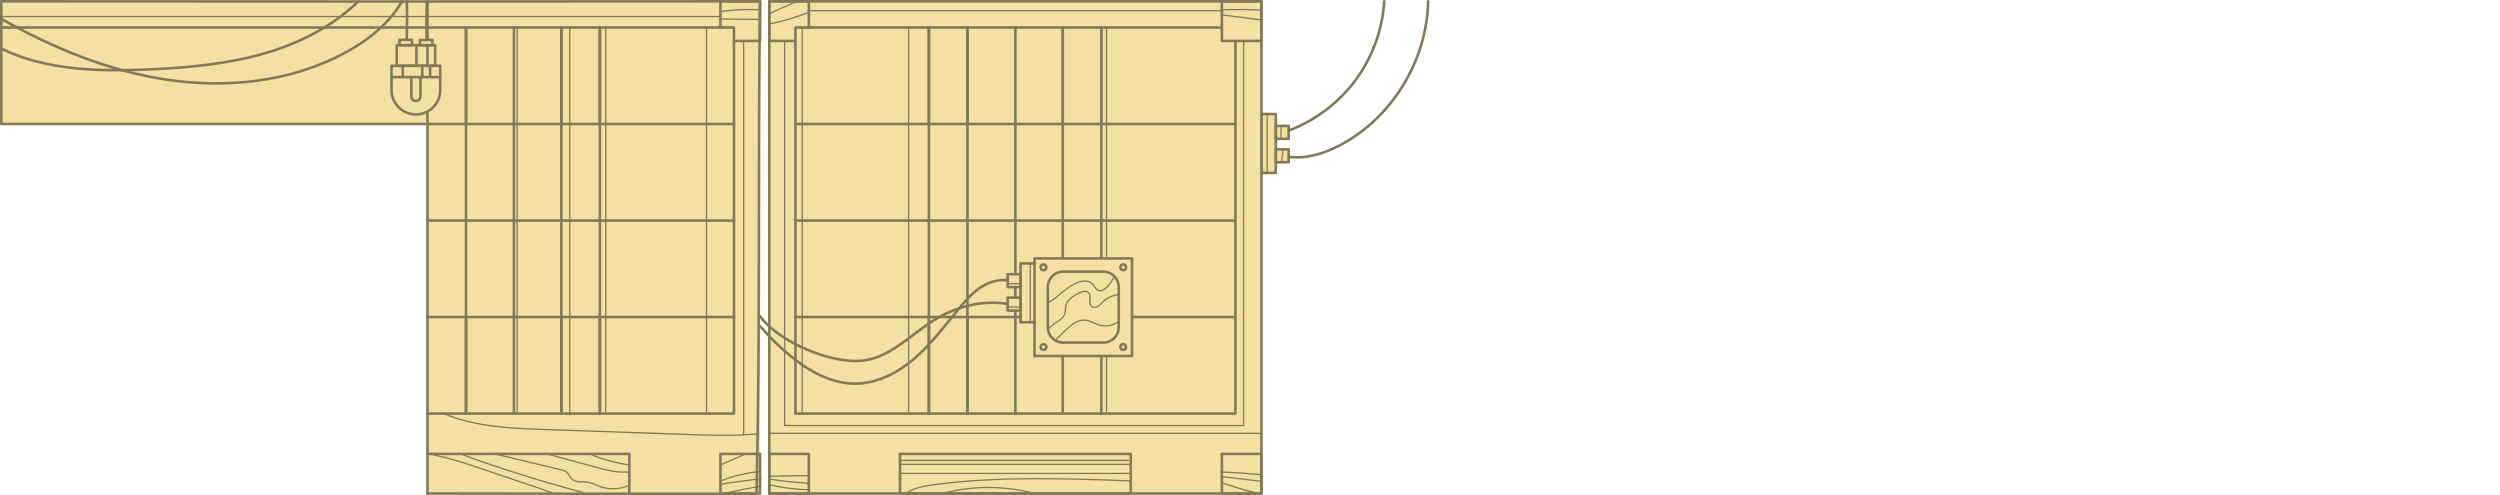 <?xml version="1.0" encoding="utf-8"?>
<!-- Generator: Adobe Illustrator 19.0.0, SVG Export Plug-In . SVG Version: 6.00 Build 0)  -->
<svg version="1.1" id="Слой_1" xmlns="http://www.w3.org/2000/svg" xmlns:xlink="http://www.w3.org/1999/xlink" x="0px" y="0px"
	 viewBox="0 -110.2 1920 380.2" style="enable-background:new 0 -110.2 1920 380.2;" xml:space="preserve">
<style type="text/css">
	.st0{fill:#F4E1A1;}
	.st1{fill:none;stroke:#817957;stroke-width:2;stroke-linecap:round;stroke-linejoin:round;stroke-miterlimit:10;}
	.st2{fill:none;stroke:#817957;stroke-linecap:round;stroke-linejoin:round;stroke-miterlimit:10;}
</style>
<g id="_x31_3">
	<g>
		<g>
			<g>
				<rect x="968.9" y="-22.6" class="st0" width="10.9" height="45.2"/>
				<path class="st0" d="M979.8-13.5v9.9h4.1c0,0.1,0,0.1,0,0.2v-0.2h5.9v-9.9H979.8z"/>
				<path class="st0" d="M984.9,4.5h-5.1v9.9h4.3v0.2c0-0.1,0-0.1,0-0.2h5.6V4.5h-4.6C985.1,4.4,985,4.4,984.9,4.5z"/>
			</g>
			<g>
				<g>
					<polyline class="st1" points="968.9,22.6 979.8,22.6 979.8,-22.6 968.9,-22.6 					"/>
					<rect x="979.8" y="-13.5" class="st1" width="9.9" height="9.9"/>
					<rect x="979.8" y="4.5" class="st1" width="9.9" height="9.9"/>
				</g>
			</g>
			<path class="st1" d="M989.7-9.9c21.4-8.1,40.3-22.7,53.3-41.5c11.8-16.9,18.8-37.2,20.1-57.8"/>
			<path class="st1" d="M989.7,10.2c13.1,1.9,26.9-2.4,38.9-8.6c40.4-21,67.4-65.4,68.2-110.8"/>
			<line class="st2" x1="973.2" y1="-22.1" x2="973.2" y2="21.9"/>
			<path class="st2" d="M984.1-12.8c-0.4,3.1-0.4,6.3-0.2,9.4"/>
			<path class="st2" d="M984.7,4.9c-0.3-0.2,0.2-0.6,0.5-0.4s0.2,0.6,0.2,1c-0.4,3.1-0.9,6.1-1.3,9.2"/>
			<line class="st1" x1="968.9" y1="-22.6" x2="968.9" y2="22.6"/>
		</g>
		<g>
			<path class="st0" d="M968.9,238.4V-78.8v-30.4h-30.4H621.2h-30.4v30.4v317.2v30.4h30.4h70h32.4c-0.2,0.1-0.4,0.1-0.6,0.2
				l51.6-0.2h93.8h70h30.4L968.9,238.4L968.9,238.4z"/>
			<g>
				<path class="st1" d="M1923,268.8"/>
				<path class="st1" d="M1223,268.8"/>
				<path class="st1" d="M1232.6,268.8"/>
				<path class="st1" d="M968.9,268.8"/>
			</g>
			<path class="st2" d="M591.3-99.9c6.8-3.1,13.6-6.1,20.4-9.2"/>
			<path class="st2" d="M590.9-91.8c7.6-1.5,15.2-3.6,22.6-6.1c2.3-0.8,4.6-1.6,6.9-2.5"/>
			<path class="st2" d="M937.8-102.7c10-0.3,20-0.2,30,0.2"/>
			<path class="st2" d="M938.5-98.8c10,1.3,20,2.6,30,3.9"/>
			<line class="st2" x1="692" y1="243.4" x2="866.8" y2="243.4"/>
			<line class="st2" x1="691.5" y1="246.4" x2="868.2" y2="246.4"/>
			<line class="st2" x1="691.5" y1="253.4" x2="867" y2="253.4"/>
			<path class="st2" d="M696.1,268.5c6.2-4.3,13.9-5.5,21.4-6.5c49.8-6.5,100.3-4.7,150.5-2.9"/>
			<path class="st2" d="M723,269c23.3-6.4,48.2-6.4,71.5-0.2"/>
			<path class="st2" d="M938.4,260.6c9.2,3.2,18.5,5.9,28,8.2"/>
			<path class="st2" d="M938,255.8c10.3,1.2,20.7,2.5,31,3.7"/>
			<path class="st2" d="M937.5,252.2c10,0.4,20.1,1.1,30.1,2.1c0.3,0,0.7,0.1,0.8,0.3c0.2,0.2,0,0.7-0.3,0.7"/>
			<path class="st2" d="M591.5,262.1c9.6,2.4,19.6,3.7,29.5,3.8"/>
			<path class="st2" d="M591.1,257.7c9.4,1.6,18.8,2.6,28.3,3c0.5,0,1.1,0.2,1.2,0.7c0.1,0.5-1,0.3-0.6,0"/>
			<path class="st2" d="M591,255.5c9.8-0.1,19.7-0.3,29.5-0.4"/>
			<line class="st2" x1="591.8" y1="222.6" x2="968.5" y2="222.6"/>
			<line class="st2" x1="955.1" y1="-78" x2="955.1" y2="216.6"/>
			<line class="st2" x1="602.6" y1="-78.8" x2="602.6" y2="216.6"/>
			<line class="st2" x1="620.6" y1="-102" x2="938.6" y2="-102"/>
			<line class="st2" x1="616.1" y1="-89.1" x2="616.1" y2="207.4"/>
			<line class="st2" x1="849.8" y1="-88.8" x2="849.8" y2="88.3"/>
			<line class="st2" x1="849.8" y1="163.2" x2="849.8" y2="205.6"/>
			<path class="st2" d="M697.8-88.1c0,2.7,0,5.3,0,8v287.3"/>
			<line class="st2" x1="602.6" y1="216.6" x2="955.1" y2="216.6"/>
			<line class="st1" x1="713.4" y1="-89.1" x2="713.4" y2="207.4"/>
			<line class="st1" x1="743" y1="-89.1" x2="743" y2="207.4"/>
			<line class="st1" x1="816.2" y1="-89.1" x2="816.2" y2="88.3"/>
			<line class="st1" x1="845.8" y1="-89.1" x2="845.8" y2="88.3"/>
			<rect x="590.8" y="-109.2" class="st1" width="378" height="378"/>
			<polyline class="st1" points="948.8,-78.8 948.8,207.4 610.9,207.4 610.9,-89.1 938.4,-89.1 			"/>
			<rect x="938.4" y="-109.2" class="st1" width="30.4" height="30.4"/>
			<polyline class="st1" points="610.9,-78.8 590.8,-78.8 590.8,-109.2 621.2,-109.2 621.2,-89.1 			"/>
			<rect x="938.4" y="238.4" class="st1" width="30.4" height="30.4"/>
			<rect x="590.8" y="238.4" class="st1" width="30.4" height="30.4"/>
			<rect x="691.2" y="238.4" class="st1" width="177.2" height="30.4"/>
			<line class="st1" x1="948.8" y1="59.2" x2="610.9" y2="59.2"/>
			<line class="st1" x1="948.8" y1="-15" x2="610.9" y2="-15"/>
			<line class="st1" x1="779.8" y1="-89.1" x2="779.8" y2="100.3"/>
			<line class="st1" x1="779.8" y1="128.2" x2="779.8" y2="207.4"/>
			<g>
				<path class="st1" d="M816.2,163.2v44.3V163.2z"/>
				<line class="st1" x1="948.8" y1="133.3" x2="869.4" y2="133.3"/>
				<path class="st1" d="M845.8,163.2v44.3V163.2z"/>
				<g>
					<line class="st1" x1="713.4" y1="133.3" x2="713.4" y2="207.4"/>
					<line class="st1" x1="743" y1="133.3" x2="743" y2="207.4"/>
				</g>
			</g>
			<g>
				<line class="st1" x1="816.2" y1="-89.1" x2="816.2" y2="-15"/>
				<line class="st1" x1="845.8" y1="-89.1" x2="845.8" y2="-15"/>
				<g>
					<line class="st1" x1="713.4" y1="-89.1" x2="713.4" y2="-15"/>
					<line class="st1" x1="743" y1="-89.1" x2="743" y2="-15"/>
				</g>
			</g>
		</g>
		<g>
			<g>
				<polygon class="st0" points="794.5,88.3 794.5,92.1 783.8,92.1 783.8,137.3 794.5,137.3 794.5,163.2 869.4,163.2 869.4,88.3 
									"/>
				<rect x="773.8" y="118.3" class="st0" width="9.9" height="9.9"/>
				<rect x="773.8" y="100.3" class="st0" width="9.9" height="9.9"/>
			</g>
			<line class="st2" x1="791.2" y1="91.9" x2="791.2" y2="136.6"/>
			<line class="st2" x1="775.2" y1="107.6" x2="782.8" y2="107.6"/>
			<line class="st2" x1="774.5" y1="125.6" x2="782.5" y2="125.6"/>
			<path class="st2" d="M805.1,142.7c3.3-5,11-6.5,12.7-12.2c0.6-2,0.3-4.1,0.8-6.1c1.1-4.4,5.4-7.1,9.4-9.2
				c2.6-1.4,6.3-2.7,8.2-0.4c2.3,2.8-0.7,7.9,2.1,10.3c1.3,1.1,3.3,0.9,4.8,0.1s2.6-2.2,3.8-3.4c3.2-3.1,7.5-5.1,11.9-5.7"/>
			<path class="st2" d="M810.8,150.9c2.9-3.1,6-6.1,9.2-9c3.7-3.3,8-6.5,12.9-6.3c4,0.2,7.5,2.7,11.4,3.9c5,1.4,10.6,0.4,14.6-2.8"
				/>
			<path class="st2" d="M805.1,122.2c8.4-4.6,14.6-13,23.8-15.9c3.3-1,7.3-1.1,9.8,1.3c1.7,1.6,2.5,4.3,4.7,5.2
				c2.6,1.1,5.3-0.9,7.2-3c2-2.3,3.8-4.8,5.1-7.5"/>
			<line class="st1" x1="783.8" y1="133.3" x2="610.9" y2="133.3"/>
			<line class="st1" x1="779.8" y1="110.3" x2="779.8" y2="118.3"/>
			<g>
				<rect x="794.5" y="88.3" class="st1" width="74.9" height="74.9"/>
				<path class="st1" d="M847.4,152.9h-30.9c-6.5,0-11.8-5.3-11.8-11.8v-30.9c0-6.5,5.3-11.8,11.8-11.8h30.9
					c6.5,0,11.8,5.3,11.8,11.8v30.9C859.2,147.7,853.9,152.9,847.4,152.9z"/>
				<ellipse class="st1" cx="801.4" cy="95.1" rx="2.2" ry="2.2"/>
				<ellipse class="st1" cx="862.6" cy="95.1" rx="2.2" ry="2.2"/>
				<ellipse class="st1" cx="801.4" cy="156.3" rx="2.2" ry="2.2"/>
				<ellipse class="st1" cx="862.6" cy="156.3" rx="2.2" ry="2.2"/>
			</g>
			<g>
				<g>
					<polyline class="st1" points="794.7,92.1 783.8,92.1 783.8,137.3 794.7,137.3 					"/>
					<rect x="773.9" y="118.4" class="st1" width="9.9" height="9.9"/>
					<rect x="773.9" y="100.4" class="st1" width="9.9" height="9.9"/>
				</g>
			</g>
			<path class="st1" d="M583.7,132.6c13.3,19.1,55.3,37.8,80.6,33.9c21-3.2,36.6-21.1,54.8-31.9c16.5-9.8,36-14.4,54.6-11.4"/>
			<path class="st1" d="M583.7,140.4c17.9,19.9,44.5,45,74.7,44c16.8-0.5,32.5-9.2,45.1-20.3c12.6-11.2,22.6-24.8,33.4-37.8
				c5.3-6.4,11-12.8,18.2-17c5.5-3.2,12.2-5,18.4-4.2"/>
		</g>
	</g>
	<g>
		<path class="st0" d="M584.4,257.4c-0.2,0-0.5,0.1-0.7,0.1v-19.1V-78.8v-30.4h-30.4H1L1.3-15h327.1l-0.1,283.8h225h30.4v-11.3
			L584.4,257.4z"/>
		<g>
			<line class="st1" x1="357.9" y1="-89.1" x2="357.9" y2="207.4"/>
			<line class="st1" x1="431.1" y1="-89.1" x2="431.1" y2="207.4"/>
			<line class="st1" x1="460.7" y1="-89.1" x2="460.7" y2="207.4"/>
			<path class="st1" d="M1-109.2c194,0.2,389,0.2,582.7,0c0,0.4,0,0.8-0.1,1.1c0-0.4,0-0.7,0.1-1.1C582,17,584,143,581,269
				c-84,0-169,0-252.7-0.2"/>
			<polyline class="st1" points="1.8,-89.1 563.7,-89.1 563.7,207.4 328.3,207.4 			"/>
			<polyline class="st1" points="553.3,-89.1 553.3,-109.2 583.7,-109.2 583.7,-78.8 563.7,-78.8 			"/>
			<rect x="553.3" y="238.4" class="st1" width="30.4" height="30.4"/>
			<polyline class="st1" points="483.3,268.8 483.3,238.4 328.3,238.4 			"/>
			<line class="st1" x1="563.7" y1="133.3" x2="328.3" y2="133.3"/>
			<line class="st1" x1="563.7" y1="59.2" x2="328.3" y2="59.2"/>
			<line class="st1" x1="563.7" y1="-15" x2="1.8" y2="-15"/>
			<line class="st1" x1="394.7" y1="-89.1" x2="394.7" y2="207.4"/>
			<g>
				<line class="st1" x1="431.1" y1="133.3" x2="431.1" y2="207.4"/>
				<line class="st1" x1="460.7" y1="133.3" x2="460.7" y2="207.4"/>
				<g>
					<line class="st1" x1="357.9" y1="133.3" x2="357.9" y2="207.4"/>
				</g>
			</g>
			<g>
				<line class="st1" x1="431.1" y1="-89.1" x2="431.1" y2="-15"/>
				<line class="st1" x1="460.7" y1="-89.1" x2="460.7" y2="-15"/>
				<g>
					<line class="st1" x1="357.9" y1="-89.1" x2="357.9" y2="-15"/>
				</g>
			</g>
			<path class="st2" d="M553.8-101.4c9.7-1.4,19.5-1.8,29.3-1.3"/>
			<path class="st2" d="M553.2-95.6c9.8,0.1,19.6,0.2,29.3,0.3"/>
			<path class="st2" d="M553.2,246.9c6.1-2.6,12.1-5.2,18.1-7.9"/>
			<path class="st2" d="M554,259c9.3-3.7,19.1-6,29-7"/>
			<path class="st2" d="M553.4,262.3c1.7-0.9,3.6-1.2,5.5-1.5c8.5-1.1,17-2.3,25.5-3.4"/>
			<path class="st2" d="M557.4,268.5c8.6-2,17.3-3.7,26.1-5.2"/>
			<path class="st2" d="M333,239.2c12.3,2.3,24.3,6.4,36.2,10.4c18.1,6.1,36.2,12.2,54.3,18.4"/>
			<path class="st2" d="M352.2,237.9c31.4,11.6,63.3,21.6,95.6,30.2"/>
			<path class="st2" d="M378.6,238.1c17.2,4.1,34.4,8.2,51.5,12.3c2.2,0.5,4.4,1.1,5.9,2.8c1.1,1.2,1.6,2.8,2.7,4.1
				c3.1,3.5,8.6,2.1,13.1,2.9c2.9,0.5,5.5,1.9,8.3,3c7.1,2.7,15.2,2.6,22.2-0.3"/>
			<path class="st2" d="M418.1,237.9c13.4,3.6,26.8,7.3,40.2,10.9c7.2,2,14.6,3.9,22,3.5c0.9-0.1,2.2,0.1,2.3,1.1"/>
			<path class="st2" d="M452.1,238.1c9.8,4.2,20.3,7.2,30.9,8.7"/>
			<path class="st2" d="M340.1,207.2c24.8,10.5,52.4,11.6,79.3,12.5c35.4,1.2,70.9,2.5,106.3,3.7c19,0.7,38,1.3,56.9-0.4"/>
			<line class="st2" x1="571.1" y1="-78.8" x2="571.1" y2="223.5"/>
			<line class="st2" x1="553.1" y1="-97.5" x2="1.8" y2="-97.5"/>
			<line class="st2" x1="542.6" y1="-89.1" x2="542.6" y2="207.4"/>
			<line class="st2" x1="437.6" y1="-89.1" x2="437.6" y2="208.5"/>
			<line class="st2" x1="465.2" y1="-89.4" x2="465.2" y2="206"/>
			<path class="st2" d="M397.2-89.4c0,0.2,0,0.4,0,0.7V206"/>
			<line class="st1" x1="328.3" y1="-109.1" x2="328.3" y2="269"/>
			<line class="st1" x1="1" y1="-109.2" x2="1" y2="-15"/>
		</g>
		<g>
			<path class="st1" d="M1.8-72.5C36.2-56,76.3-55.2,114.7-56.9c30.9-1.4,61.9-4.2,91.5-13.2c25.5-7.8,50-20.5,69-39.1"/>
			<path class="st1" d="M1.7-95.3c38.8,21.8,80.5,39.1,124.5,46c47.1,7.4,97,2.2,138.9-20.4c17.5-9.4,33.9-22.5,43.7-39.5"/>
			<g>
				<g>
					<polygon class="st0" points="338.1,-59.6 334.1,-59.6 334.1,-75.5 332.1,-75.5 332.1,-79.6 322.5,-79.6 322.5,-75.5 
						316.3,-75.5 316.3,-79.6 306.7,-79.6 306.7,-75.5 304.7,-75.5 304.7,-59.6 300.7,-59.6 300.7,-51 322.9,-51 338.1,-51 					"/>
					<path class="st0" d="M321.8-51h-21.1v10c0,10.3,8.4,18.7,18.7,18.7s18.7-8.4,18.7-18.7v-10h-15.2l0,0L321.8-51z"/>
				</g>
				<g>
					<path class="st1" d="M300.7-51v10c0,10.3,8.4,18.7,18.7,18.7l0,0c10.3,0,18.7-8.4,18.7-18.7v-10"/>
					<rect x="300.7" y="-59.7" class="st1" width="37.4" height="8.7"/>
					<path class="st1" d="M315.9-51v14.8c0,2,1.6,3.5,3.5,3.5l0,0c2,0,3.5-1.6,3.5-3.5V-51"/>
					<rect x="304.7" y="-75.5" class="st1" width="29.5" height="15.8"/>
					<rect x="306.8" y="-79.6" class="st1" width="9.6" height="4.1"/>
					<rect x="322.5" y="-79.5" class="st1" width="9.6" height="4.1"/>
				</g>
				<path class="st1" d="M327.7-79.6c-0.2-9.9-0.2-19.8,0.1-29.6"/>
				<path class="st1" d="M312.5-109.2c0.2,9.9,0.1,19.8-0.1,29.6"/>
				<line class="st1" x1="328.3" y1="-74" x2="328.3" y2="-59.6"/>
				<line class="st1" x1="319.8" y1="-74" x2="319.8" y2="-60.9"/>
				<line class="st1" x1="324.3" y1="-59.6" x2="324.3" y2="-51"/>
				<line class="st1" x1="330.3" y1="-59.5" x2="330.3" y2="-51.5"/>
				<line class="st1" x1="309.3" y1="-59" x2="309.3" y2="-51"/>
			</g>
		</g>
	</g>
</g>
</svg>
